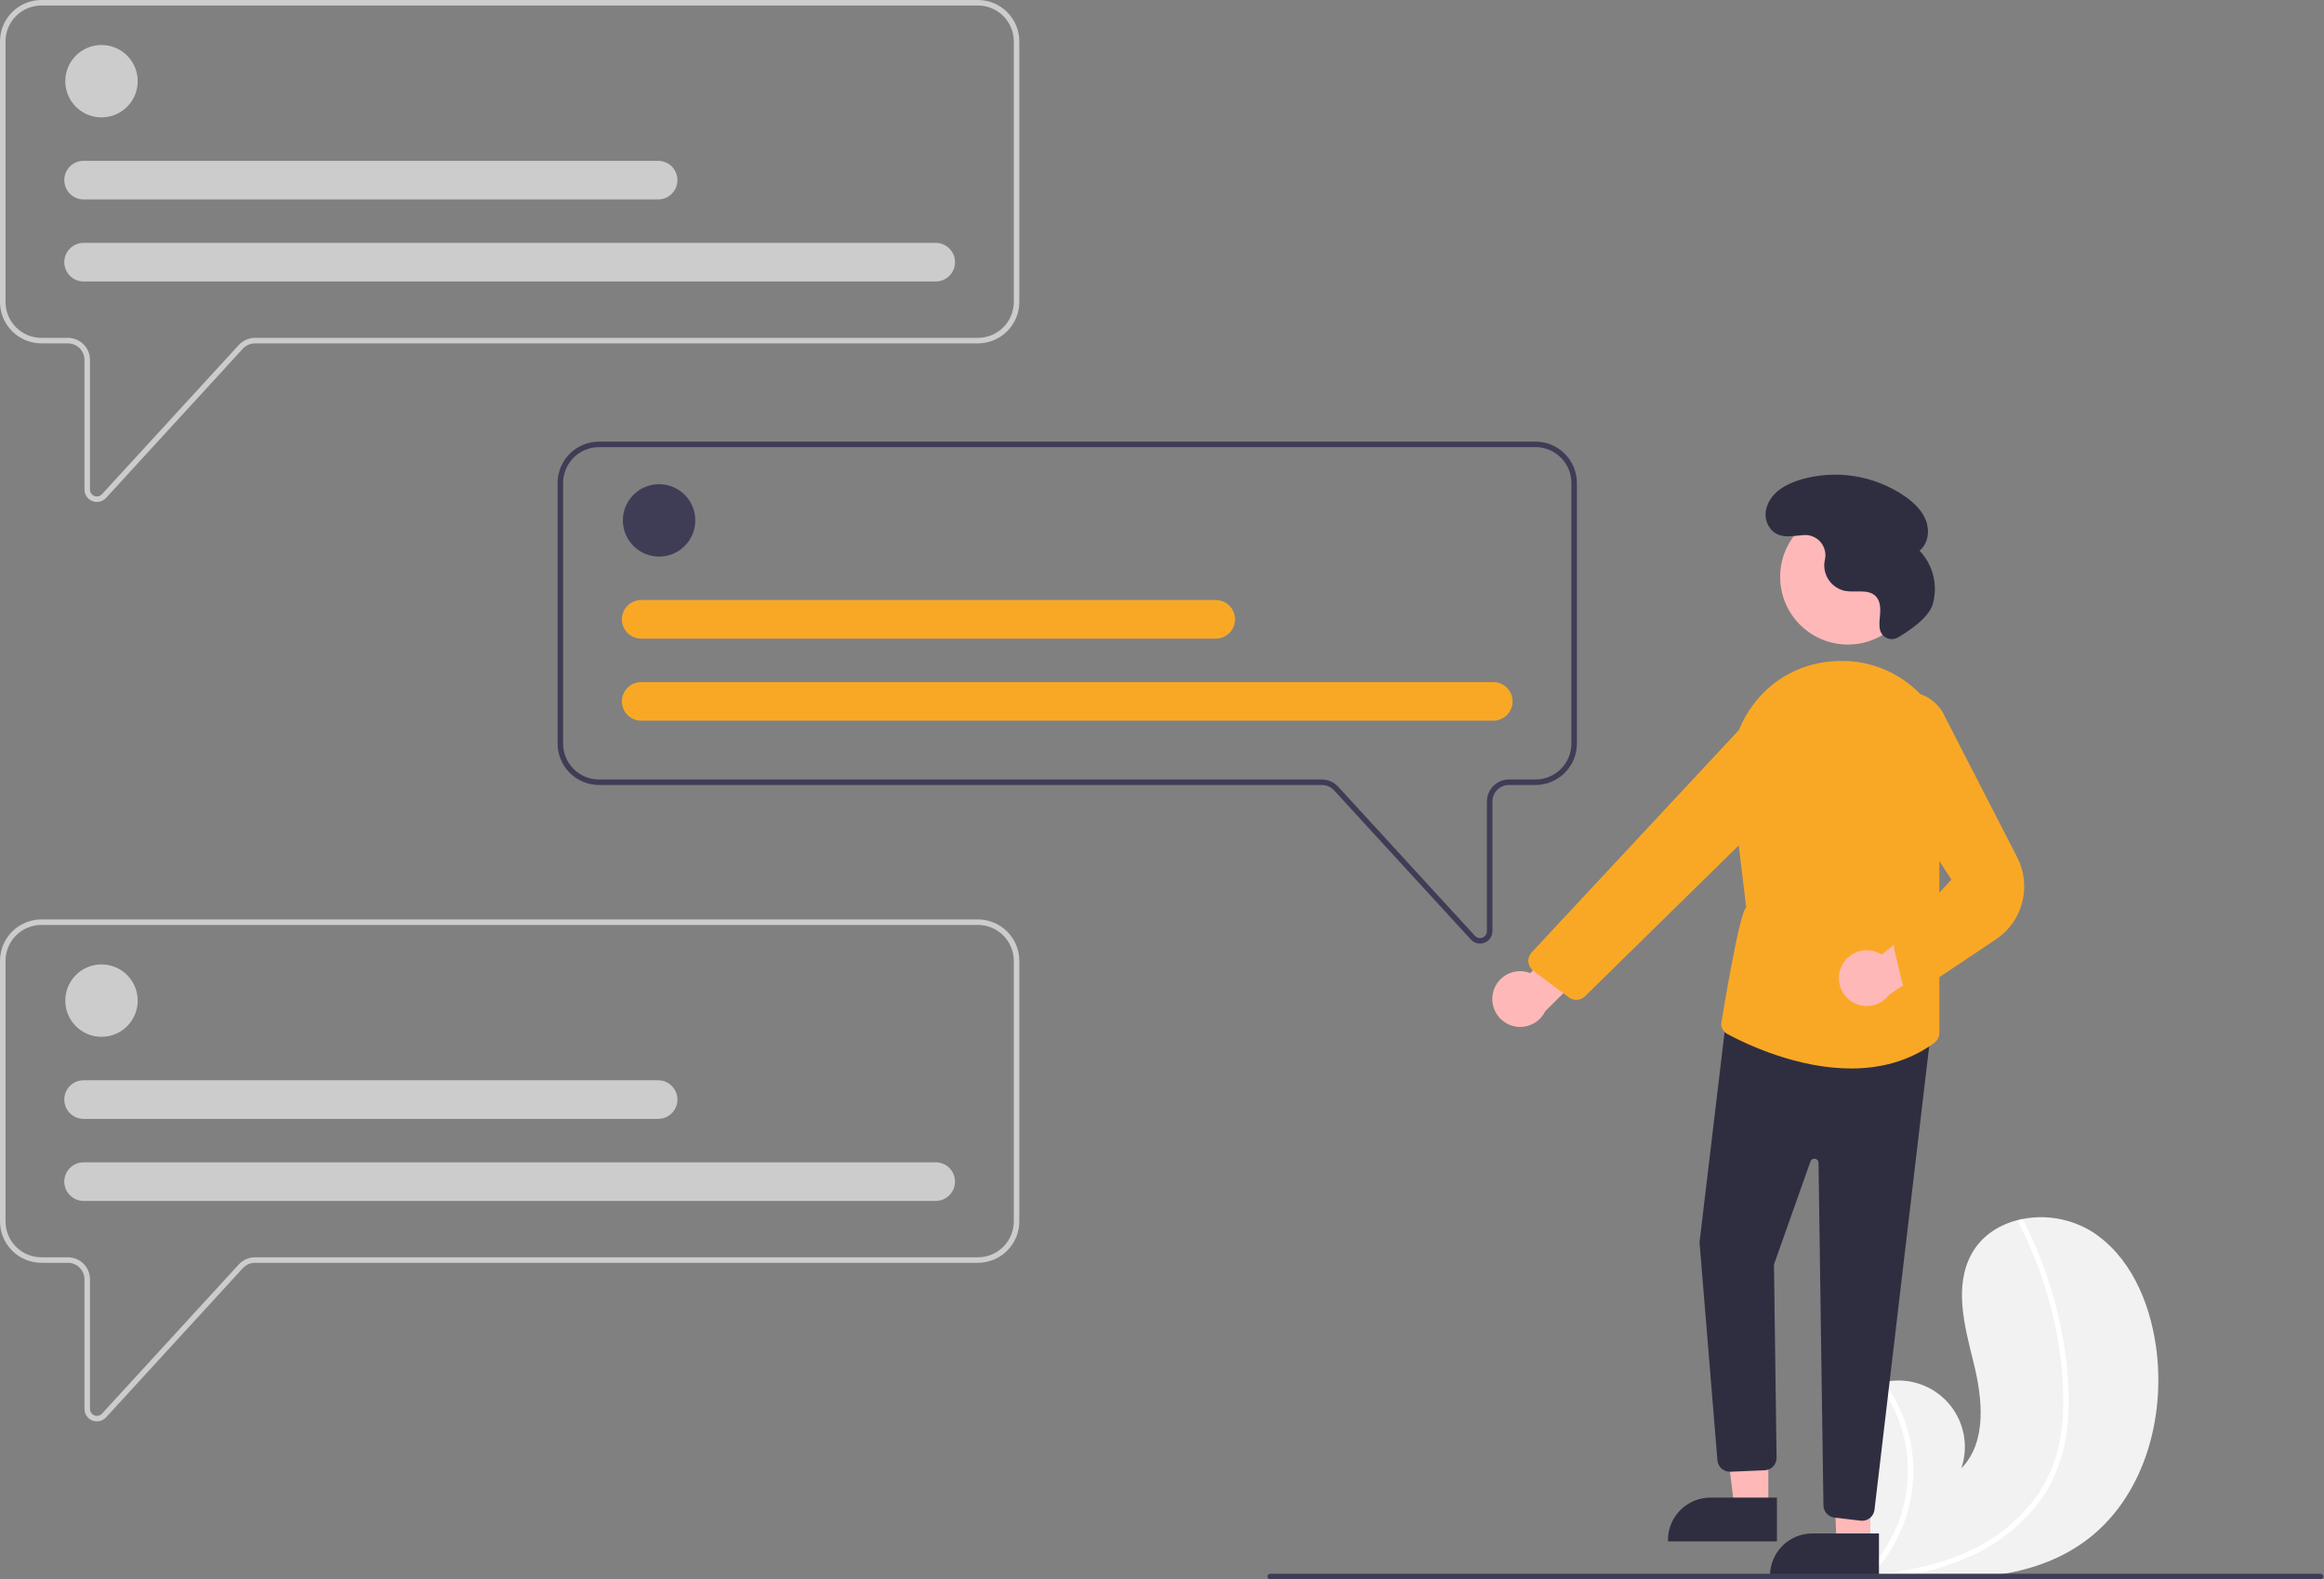<svg width="843" height="573" viewBox="0 0 843 573" fill="none" xmlns="http://www.w3.org/2000/svg">
<rect x="0" y="0" width="843" height="573" fill="#808080" stroke="none"/>
<g id="parents" clip-path="url(#clip0)">
<path id="Vector" d="M756.019 559.405C737.118 573.021 712.625 573.705 688.949 572.032C685.643 571.799 682.36 571.525 679.108 571.23C679.088 571.225 679.062 571.227 679.042 571.221C678.886 571.207 678.729 571.192 678.58 571.183C677.909 571.12 677.237 571.057 676.572 570.994L676.729 571.294L677.222 572.224C677.045 571.913 676.868 571.608 676.691 571.297C676.639 571.203 676.58 571.11 676.528 571.017C670.395 560.343 664.312 549.278 662.76 537.091C661.156 524.44 665.664 510.116 676.797 503.899C678.258 503.086 679.804 502.438 681.408 501.968C682.073 501.765 682.748 501.601 683.431 501.456C687.606 500.529 691.954 500.731 696.025 502.04C700.097 503.35 703.746 505.721 706.598 508.909C709.45 512.097 711.401 515.986 712.251 520.178C713.102 524.37 712.82 528.713 711.435 532.76C720.874 523.081 719.114 507.379 715.858 494.256C712.595 481.133 708.646 466.531 715.281 454.744C718.97 448.184 725.456 444.113 732.736 442.474C732.959 442.425 733.182 442.377 733.406 442.336C742.079 440.579 751.095 442.159 758.655 446.76C772.573 455.531 779.722 472.161 782.043 488.452C785.781 514.667 777.508 543.923 756.019 559.405Z" fill="#F2F2F2"/>
<path id="Vector_2" d="M749.917 517.382C749.368 523.164 747.979 528.836 745.793 534.217C743.779 538.98 741.064 543.414 737.739 547.373C730.825 555.465 722.07 561.779 712.208 565.782C704.749 568.837 696.934 570.937 688.949 572.032C685.643 571.799 682.36 571.525 679.108 571.23C679.088 571.225 679.062 571.227 679.042 571.221C678.886 571.207 678.729 571.192 678.58 571.183C677.909 571.12 677.237 571.057 676.572 570.994L676.729 571.294L677.222 572.224C677.045 571.913 676.868 571.608 676.691 571.296C676.638 571.203 676.58 571.11 676.528 571.017C682.515 565.052 686.985 557.739 689.563 549.691C692.142 541.643 692.754 533.094 691.348 524.76C689.877 516.486 686.471 508.676 681.407 501.968C682.073 501.765 682.748 501.601 683.431 501.456C685.355 504.087 687.043 506.882 688.475 509.81C693.612 520.252 695.251 532.07 693.149 543.516C691.195 553.873 686.326 563.458 679.115 571.145C679.746 571.101 680.384 571.049 681.008 570.992C692.826 569.991 704.62 567.45 715.34 562.246C724.502 557.906 732.457 551.379 738.503 543.24C744.995 534.287 747.856 523.517 748.347 512.571C748.725 500.779 747.489 488.99 744.674 477.532C741.943 465.849 737.793 454.544 732.316 443.869C732.193 443.627 732.168 443.347 732.247 443.088C732.325 442.828 732.5 442.608 732.735 442.474C732.932 442.341 733.173 442.292 733.406 442.336C733.519 442.366 733.625 442.421 733.715 442.498C733.804 442.575 733.875 442.67 733.922 442.778C734.598 444.097 735.261 445.417 735.899 446.751C741.212 457.865 745.123 469.596 747.543 481.675C749.892 493.327 751.146 505.516 749.917 517.382Z" fill="white"/>
<g id="parents_card1">
<path id="Vector_3" d="M35.16 182.126C34.597 182.125 34.039 182.02 33.515 181.815C32.668 181.49 31.939 180.914 31.427 180.164C30.914 179.415 30.641 178.527 30.645 177.619V130.586C30.643 128.994 30.01 127.468 28.885 126.342C27.759 125.216 26.233 124.583 24.641 124.581H15.009C11.03 124.577 7.215 122.994 4.401 120.18C1.587 117.366 0.004 113.551 0 109.572V15.009C0.004 11.03 1.587 7.215 4.401 4.401C7.215 1.587 11.03 0.004 15.009 0H354.735C358.714 0.004 362.529 1.587 365.343 4.401C368.157 7.215 369.739 11.03 369.744 15.009V109.572C369.739 113.551 368.157 117.366 365.343 120.18C362.529 122.994 358.714 124.577 354.735 124.581H92.515C91.683 124.582 90.859 124.756 90.098 125.091C89.336 125.426 88.652 125.915 88.088 126.528L38.467 180.662C38.048 181.122 37.537 181.49 36.968 181.743C36.398 181.995 35.782 182.125 35.16 182.126V182.126ZM15.009 2C11.56 2.004 8.254 3.376 5.815 5.815C3.376 8.254 2.004 11.56 2 15.009V109.572C2.004 113.021 3.376 116.328 5.815 118.766C8.254 121.205 11.56 122.577 15.009 122.581H24.641C26.763 122.583 28.798 123.428 30.298 124.928C31.799 126.429 32.643 128.464 32.645 130.586V177.619C32.645 178.123 32.798 178.616 33.082 179.032C33.367 179.448 33.771 179.768 34.241 179.951C34.711 180.134 35.225 180.171 35.716 180.056C36.207 179.942 36.652 179.682 36.992 179.31L86.614 125.177C87.365 124.36 88.277 123.707 89.293 123.26C90.308 122.814 91.406 122.582 92.515 122.581H354.735C358.184 122.577 361.49 121.205 363.929 118.766C366.368 116.328 367.74 113.021 367.744 109.572V15.009C367.74 11.56 366.368 8.254 363.929 5.815C361.49 3.376 358.184 2.004 354.735 2H15.009Z" fill="#CCCCCC"/>
<path id="Vector_4" d="M36.816 42.59C44.07 42.59 49.95 36.71 49.95 29.456C49.95 22.203 44.07 16.323 36.816 16.323C29.562 16.323 23.682 22.203 23.682 29.456C23.682 36.71 29.562 42.59 36.816 42.59Z" fill="#CCCCCC"/>
<path id="Vector_5" d="M339.412 102.13H30.332C29.411 102.131 28.5 101.95 27.649 101.599C26.798 101.247 26.025 100.731 25.374 100.081C24.722 99.43 24.206 98.658 23.853 97.807C23.5 96.957 23.319 96.046 23.319 95.125C23.319 94.204 23.5 93.293 23.853 92.442C24.206 91.592 24.722 90.82 25.374 90.169C26.025 89.518 26.798 89.003 27.649 88.651C28.5 88.299 29.411 88.119 30.332 88.12H339.412C340.332 88.119 341.244 88.299 342.095 88.651C342.946 89.003 343.719 89.518 344.37 90.169C345.022 90.82 345.538 91.592 345.891 92.442C346.243 93.293 346.425 94.204 346.425 95.125C346.425 96.046 346.243 96.957 345.891 97.807C345.538 98.658 345.022 99.43 344.37 100.081C343.719 100.731 342.946 101.247 342.095 101.599C341.244 101.95 340.332 102.131 339.412 102.13V102.13Z" fill="#CCCCCC"/>
<path id="Vector_6" d="M238.72 72.36H30.332C29.411 72.361 28.5 72.18 27.649 71.829C26.798 71.478 26.025 70.962 25.374 70.311C24.722 69.661 24.206 68.888 23.853 68.038C23.5 67.187 23.319 66.276 23.319 65.355C23.319 64.435 23.5 63.523 23.853 62.673C24.206 61.822 24.722 61.05 25.374 60.399C26.025 59.749 26.798 59.233 27.649 58.881C28.5 58.53 29.411 58.349 30.332 58.35H238.72C239.641 58.349 240.552 58.53 241.403 58.881C242.254 59.233 243.027 59.749 243.679 60.399C244.33 61.05 244.847 61.822 245.199 62.673C245.552 63.523 245.733 64.435 245.733 65.355C245.733 66.276 245.552 67.187 245.199 68.038C244.847 68.888 244.33 69.661 243.679 70.311C243.027 70.962 242.254 71.478 241.403 71.829C240.552 72.18 239.641 72.361 238.72 72.36V72.36Z" fill="#CCCCCC"/>
</g>
<g id="parents_card3">
<path id="Vector_7" d="M35.16 515.722C34.597 515.722 34.039 515.616 33.515 515.412C32.668 515.086 31.939 514.51 31.427 513.761C30.914 513.011 30.642 512.123 30.645 511.215V464.182C30.643 462.59 30.01 461.064 28.885 459.938C27.759 458.812 26.233 458.179 24.641 458.177H15.009C11.03 458.173 7.215 456.59 4.401 453.776C1.587 450.962 0.004 447.147 0 443.168V348.606C0.004 344.626 1.587 340.811 4.401 337.997C7.215 335.183 11.03 333.601 15.009 333.596H354.735C358.714 333.601 362.529 335.183 365.343 337.997C368.157 340.811 369.739 344.626 369.744 348.606V443.168C369.739 447.147 368.157 450.962 365.343 453.776C362.529 456.59 358.714 458.173 354.735 458.177H92.515C91.683 458.178 90.859 458.352 90.098 458.687C89.336 459.022 88.652 459.512 88.088 460.125L38.467 514.258C38.048 514.718 37.537 515.087 36.968 515.339C36.398 515.591 35.782 515.722 35.16 515.722V515.722ZM15.009 335.596C11.56 335.6 8.254 336.972 5.815 339.411C3.376 341.85 2.004 345.156 2 348.605V443.168C2.004 446.617 3.376 449.924 5.815 452.363C8.254 454.802 11.56 456.173 15.009 456.177H24.641C26.763 456.18 28.798 457.024 30.298 458.525C31.799 460.025 32.643 462.06 32.645 464.182V511.215C32.645 511.72 32.798 512.212 33.082 512.628C33.367 513.044 33.771 513.365 34.241 513.547C34.711 513.73 35.225 513.767 35.716 513.652C36.207 513.538 36.652 513.278 36.992 512.906L86.614 458.773C87.365 457.956 88.277 457.303 89.293 456.857C90.308 456.41 91.406 456.179 92.515 456.177H354.735C358.184 456.173 361.49 454.802 363.929 452.363C366.368 449.924 367.74 446.617 367.744 443.168V348.606C367.74 345.156 366.368 341.85 363.929 339.411C361.49 336.972 358.184 335.6 354.735 335.596L15.009 335.596Z" fill="#CCCCCC"/>
<path id="Vector_8" d="M36.816 376.186C44.07 376.186 49.95 370.306 49.95 363.053C49.95 355.799 44.07 349.919 36.816 349.919C29.562 349.919 23.682 355.799 23.682 363.053C23.682 370.306 29.562 376.186 36.816 376.186Z" fill="#CCCCCC"/>
<path id="Vector_9" d="M339.412 435.726H30.332C29.411 435.727 28.5 435.546 27.649 435.195C26.798 434.843 26.025 434.328 25.374 433.677C24.722 433.027 24.206 432.254 23.853 431.404C23.5 430.553 23.319 429.642 23.319 428.721C23.319 427.801 23.5 426.889 23.853 426.039C24.206 425.188 24.722 424.416 25.374 423.765C26.025 423.115 26.798 422.599 27.649 422.247C28.5 421.896 29.411 421.715 30.332 421.716H339.412C341.27 421.716 343.051 422.454 344.365 423.768C345.679 425.082 346.417 426.863 346.417 428.721C346.417 430.579 345.679 432.361 344.365 433.674C343.051 434.988 341.27 435.726 339.412 435.726Z" fill="#CCCCCC"/>
<path id="Vector_10" d="M238.72 405.956H30.332C29.411 405.957 28.5 405.777 27.649 405.425C26.798 405.074 26.025 404.558 25.374 403.907C24.722 403.257 24.206 402.484 23.853 401.634C23.5 400.783 23.319 399.872 23.319 398.951C23.319 398.031 23.5 397.119 23.853 396.269C24.206 395.418 24.722 394.646 25.374 393.995C26.025 393.345 26.798 392.829 27.649 392.477C28.5 392.126 29.411 391.946 30.332 391.947H238.72C239.641 391.946 240.552 392.126 241.403 392.477C242.254 392.829 243.027 393.345 243.679 393.995C244.33 394.646 244.847 395.418 245.199 396.269C245.552 397.119 245.733 398.031 245.733 398.951C245.733 399.872 245.552 400.783 245.199 401.634C244.847 402.484 244.33 403.257 243.679 403.907C243.027 404.558 242.254 405.074 241.403 405.425C240.552 405.777 239.641 405.957 238.72 405.956Z" fill="#CCCCCC"/>
</g>
<g id="parents_card2">
<path id="Vector_11" d="M536.843 342.357C536.22 342.357 535.605 342.226 535.035 341.974C534.466 341.722 533.955 341.354 533.536 340.893L483.914 286.76C483.351 286.147 482.667 285.657 481.905 285.322C481.144 284.987 480.32 284.813 479.488 284.812H217.269C213.289 284.808 209.474 283.225 206.66 280.411C203.846 277.598 202.264 273.783 202.259 269.803V175.241C202.264 171.261 203.847 167.446 206.66 164.633C209.474 161.819 213.289 160.236 217.269 160.231H556.994C560.973 160.236 564.788 161.819 567.602 164.632C570.416 167.446 571.999 171.261 572.003 175.241V269.803C571.999 273.783 570.416 277.598 567.602 280.411C564.788 283.225 560.973 284.808 556.994 284.812H547.362C545.77 284.814 544.244 285.448 543.118 286.573C541.993 287.699 541.36 289.225 541.358 290.817V337.851C541.362 338.759 541.089 339.646 540.577 340.396C540.064 341.145 539.335 341.721 538.488 342.046C537.964 342.251 537.406 342.357 536.843 342.357V342.357ZM217.269 162.231C213.819 162.235 210.513 163.607 208.074 166.046C205.635 168.485 204.263 171.792 204.259 175.241V269.803C204.263 273.252 205.635 276.559 208.074 278.998C210.513 281.437 213.819 282.809 217.269 282.812H479.488C480.598 282.814 481.695 283.045 482.71 283.492C483.726 283.939 484.638 284.591 485.389 285.408L535.011 339.541C535.351 339.913 535.796 340.173 536.287 340.288C536.778 340.402 537.293 340.365 537.762 340.183C538.232 340 538.636 339.679 538.921 339.263C539.205 338.847 539.358 338.355 539.358 337.851V290.817C539.36 288.695 540.204 286.66 541.705 285.16C543.205 283.659 545.24 282.815 547.362 282.812H556.994C560.443 282.809 563.75 281.437 566.188 278.998C568.627 276.559 569.999 273.252 570.003 269.803V175.241C569.999 171.792 568.627 168.485 566.188 166.046C563.75 163.607 560.443 162.235 556.994 162.231L217.269 162.231Z" fill="#3F3D56"/>
<path id="Vector_12" d="M239.075 201.946C246.329 201.946 252.209 196.066 252.209 188.812C252.209 181.558 246.329 175.678 239.075 175.678C231.822 175.678 225.941 181.558 225.941 188.812C225.941 196.066 231.822 201.946 239.075 201.946Z" fill="#3F3D56"/>
<path id="Vector_13" d="M541.671 261.485H232.591C230.733 261.485 228.952 260.747 227.638 259.434C226.324 258.12 225.586 256.338 225.586 254.481C225.586 252.623 226.324 250.841 227.638 249.528C228.952 248.214 230.733 247.476 232.591 247.476H541.671C543.529 247.476 545.31 248.214 546.624 249.528C547.938 250.841 548.676 252.623 548.676 254.481C548.676 256.338 547.938 258.12 546.624 259.434C545.31 260.747 543.529 261.485 541.671 261.485V261.485Z" fill="#F9A826"/>
<path id="Vector_14" d="M440.979 231.715H232.591C231.671 231.717 230.759 231.536 229.908 231.185C229.057 230.833 228.284 230.317 227.633 229.667C226.981 229.016 226.465 228.244 226.112 227.393C225.76 226.543 225.578 225.631 225.578 224.711C225.578 223.79 225.76 222.879 226.112 222.028C226.465 221.178 226.981 220.405 227.633 219.755C228.284 219.104 229.057 218.588 229.908 218.237C230.759 217.885 231.671 217.705 232.591 217.706H440.979C441.9 217.705 442.812 217.885 443.662 218.237C444.513 218.588 445.286 219.104 445.938 219.755C446.589 220.405 447.106 221.178 447.458 222.028C447.811 222.879 447.992 223.79 447.992 224.711C447.992 225.631 447.811 226.543 447.458 227.393C447.106 228.244 446.589 229.016 445.938 229.667C445.286 230.317 444.513 230.833 443.662 231.185C442.812 231.536 441.9 231.717 440.979 231.715Z" fill="#F9A826"/>
</g>
<path id="Vector_15" d="M670.29 233.862C683.855 233.862 694.851 222.865 694.851 209.301C694.851 195.736 683.855 184.74 670.29 184.74C656.726 184.74 645.729 195.736 645.729 209.301C645.729 222.865 656.726 233.862 670.29 233.862Z" fill="#FFB8B8"/>
<path id="Vector_16" d="M641.436 547.373L629.177 547.372L623.344 500.084L641.439 500.085L641.436 547.373Z" fill="#FFB8B8"/>
<path id="Vector_17" d="M644.563 559.257L605.032 559.256V558.756C605.032 556.735 605.43 554.734 606.204 552.867C606.977 551.001 608.11 549.304 609.539 547.876C610.968 546.447 612.664 545.314 614.531 544.54C616.398 543.767 618.398 543.369 620.419 543.369H620.42L644.564 543.37L644.563 559.257Z" fill="#2F2E41"/>
<path id="Vector_18" d="M678.436 560.373L666.177 560.372L664.479 514.214L678.439 513.085L678.436 560.373Z" fill="#FFB8B8"/>
<path id="Vector_19" d="M681.563 572.257L642.032 572.256V571.756C642.032 569.735 642.43 567.734 643.204 565.867C643.977 564.001 645.11 562.304 646.539 560.876C647.968 559.447 649.664 558.314 651.531 557.54C653.398 556.767 655.398 556.369 657.419 556.369H657.42L681.564 556.37L681.563 572.257Z" fill="#2F2E41"/>
<path id="Vector_20" d="M674.949 551.743L665.403 550.619C664.32 550.489 663.321 549.972 662.59 549.162C661.86 548.352 661.447 547.305 661.429 546.215L659.64 421.876C659.634 421.524 659.506 421.186 659.276 420.919C659.046 420.652 658.73 420.475 658.383 420.418C658.036 420.361 657.68 420.428 657.377 420.607C657.074 420.786 656.843 421.066 656.726 421.398L643.48 458.797L644.428 528.899C644.444 530.056 644.013 531.175 643.226 532.022C642.438 532.87 641.354 533.382 640.199 533.451L627.735 533.981C626.595 534.045 625.473 533.677 624.593 532.949C623.713 532.221 623.141 531.188 622.991 530.056L616.481 450.755L616.477 450.705L626.354 367.886L700.537 373.253L679.944 547.802C679.814 548.896 679.287 549.903 678.465 550.635C677.642 551.367 676.579 551.773 675.478 551.775C675.301 551.775 675.125 551.764 674.949 551.743Z" fill="#2F2E41"/>
<path id="Vector_21" d="M626.671 375.228C626.005 374.872 625.44 374.354 625.028 373.721C624.616 373.089 624.371 372.362 624.316 371.61C624.316 371.61 630.987 330.125 633.431 329.347L628.083 284.984C627.442 279.573 627.889 274.088 629.397 268.853C630.904 263.617 633.443 258.735 636.863 254.493C640.157 250.379 644.25 246.974 648.896 244.485C653.542 241.996 658.645 240.474 663.895 240.011C664.643 239.944 665.386 239.892 666.126 239.857C672.455 239.518 678.772 240.712 684.541 243.338C690.309 245.963 695.359 249.943 699.26 254.939C703.306 259.977 706.075 265.918 707.332 272.257C708.589 278.595 708.297 285.144 706.479 291.345L703.479 301.784V374.74C703.476 375.453 703.306 376.154 702.983 376.788C702.659 377.423 702.192 377.973 701.617 378.394C692.276 385.249 681.72 387.673 671.462 387.673C652.051 387.673 633.705 378.993 626.671 375.228Z" fill="#F9A826"/>
<g id="parents_hand">
<path id="Vector_22" d="M541.536 360.359C541.836 358.92 542.449 357.564 543.329 356.387C544.21 355.21 545.338 354.24 546.634 353.546C547.93 352.853 549.363 352.451 550.831 352.371C552.299 352.291 553.766 352.533 555.13 353.081L578.59 326.125L583.572 344.014L560.531 366.869C559.458 369.1 557.605 370.859 555.321 371.814C553.038 372.769 550.483 372.853 548.142 372.051C545.801 371.248 543.835 369.615 542.617 367.46C541.4 365.305 541.015 362.778 541.536 360.359V360.359Z" fill="#FFB8B8"/>
<path id="Vector_23" d="M569.081 361.877L556.179 352.229C555.673 351.851 555.252 351.37 554.944 350.818C554.636 350.266 554.448 349.656 554.391 349.026C554.335 348.397 554.412 347.762 554.617 347.165C554.822 346.567 555.151 346.019 555.582 345.557L632.445 263.082C634.912 260.458 638.239 258.805 641.821 258.425C645.403 258.044 649.002 258.96 651.966 261.007L651.967 261.007C653.773 262.266 655.279 263.908 656.378 265.815C657.477 267.723 658.142 269.849 658.326 272.043C658.51 274.237 658.208 276.444 657.442 278.508C656.675 280.572 655.463 282.441 653.892 283.983L574.928 361.485C574.234 362.173 573.335 362.614 572.366 362.742C571.398 362.87 570.414 362.677 569.566 362.194C569.398 362.098 569.236 361.993 569.081 361.877V361.877Z" fill="#F9A826"/>
</g>
<path id="Vector_24" d="M667.83 350.957C668.394 349.6 669.249 348.382 670.334 347.391C671.419 346.399 672.709 345.658 674.112 345.218C675.515 344.779 676.997 344.653 678.454 344.848C679.911 345.044 681.308 345.557 682.545 346.35L710.631 324.257L712.181 342.762L685.272 360.905C683.801 362.896 681.651 364.277 679.229 364.788C676.808 365.3 674.282 364.905 672.132 363.678C669.982 362.452 668.357 360.48 667.564 358.135C666.771 355.791 666.866 353.237 667.83 350.957V350.957Z" fill="#FFB8B8"/>
<path id="Vector_25" d="M692.969 359.582C692.226 359.351 691.555 358.93 691.025 358.36C690.495 357.79 690.123 357.091 689.946 356.333L687.109 344.417C686.901 343.571 686.946 342.683 687.24 341.863C687.533 341.042 688.062 340.327 688.759 339.805L707.848 319.16L679.769 275.865C677.644 273.248 676.446 270 676.363 266.63C676.279 263.26 677.315 259.958 679.307 257.238C680.896 255.072 683.029 253.364 685.491 252.287C687.952 251.211 690.654 250.804 693.323 251.108C695.993 251.412 698.534 252.416 700.691 254.018C702.847 255.621 704.541 257.764 705.602 260.233L731.706 311.043C734.301 316.091 734.949 321.918 733.525 327.412C732.101 332.907 728.705 337.686 723.985 340.838L697.309 358.658C696.492 359.389 695.434 359.794 694.338 359.795C693.873 359.794 693.412 359.723 692.969 359.582V359.582Z" fill="#F9A826"/>
<path id="Vector_26" d="M688.49 231.258C687.911 231.605 687.26 231.815 686.587 231.87C685.914 231.925 685.238 231.825 684.61 231.577C683.982 231.329 683.42 230.94 682.967 230.44C682.514 229.94 682.182 229.342 681.996 228.693L681.981 228.632C681.481 226.588 681.876 224.449 682.005 222.349C682.134 220.249 681.916 217.944 680.478 216.409C677.798 213.546 673.064 215.096 669.207 214.389C666.947 213.898 664.943 212.599 663.572 210.737C662.2 208.875 661.554 206.577 661.754 204.272C661.807 203.836 661.89 203.399 661.985 202.961C662.22 201.854 662.195 200.707 661.912 199.611C661.63 198.515 661.097 197.499 660.355 196.644C659.614 195.788 658.684 195.116 657.64 194.68C656.595 194.244 655.463 194.057 654.334 194.132C650.44 194.375 646.243 195.578 643.005 192.71C641.818 191.579 640.99 190.123 640.625 188.524C640.259 186.925 640.373 185.253 640.952 183.719C642.763 178.398 647.949 175.59 653.087 174.034C659.441 172.161 666.133 171.727 672.677 172.765C679.22 173.803 685.449 176.286 690.913 180.033C694.175 182.307 697.226 185.169 698.632 188.889C700.037 192.609 699.394 197.316 696.283 199.793C698.718 202.344 700.44 205.49 701.277 208.916C702.113 212.342 702.034 215.928 701.048 219.314C699.532 224.294 692.194 229.1 688.49 231.258Z" fill="#2F2E41"/>
<path id="Vector_27" d="M842.73 572C842.729 572.265 842.624 572.519 842.436 572.706C842.249 572.894 841.995 572.999 841.73 573H460.73C460.465 573 460.21 572.895 460.023 572.707C459.835 572.52 459.73 572.265 459.73 572C459.73 571.735 459.835 571.48 460.023 571.293C460.21 571.105 460.465 571 460.73 571H841.73C841.995 571.001 842.249 571.106 842.436 571.294C842.624 571.481 842.729 571.735 842.73 572V572Z" fill="#3F3D56"/>
</g>
<defs>
<clipPath id="clip0">
<rect width="842.73" height="573" fill="white"/>
</clipPath>
</defs>
</svg>
